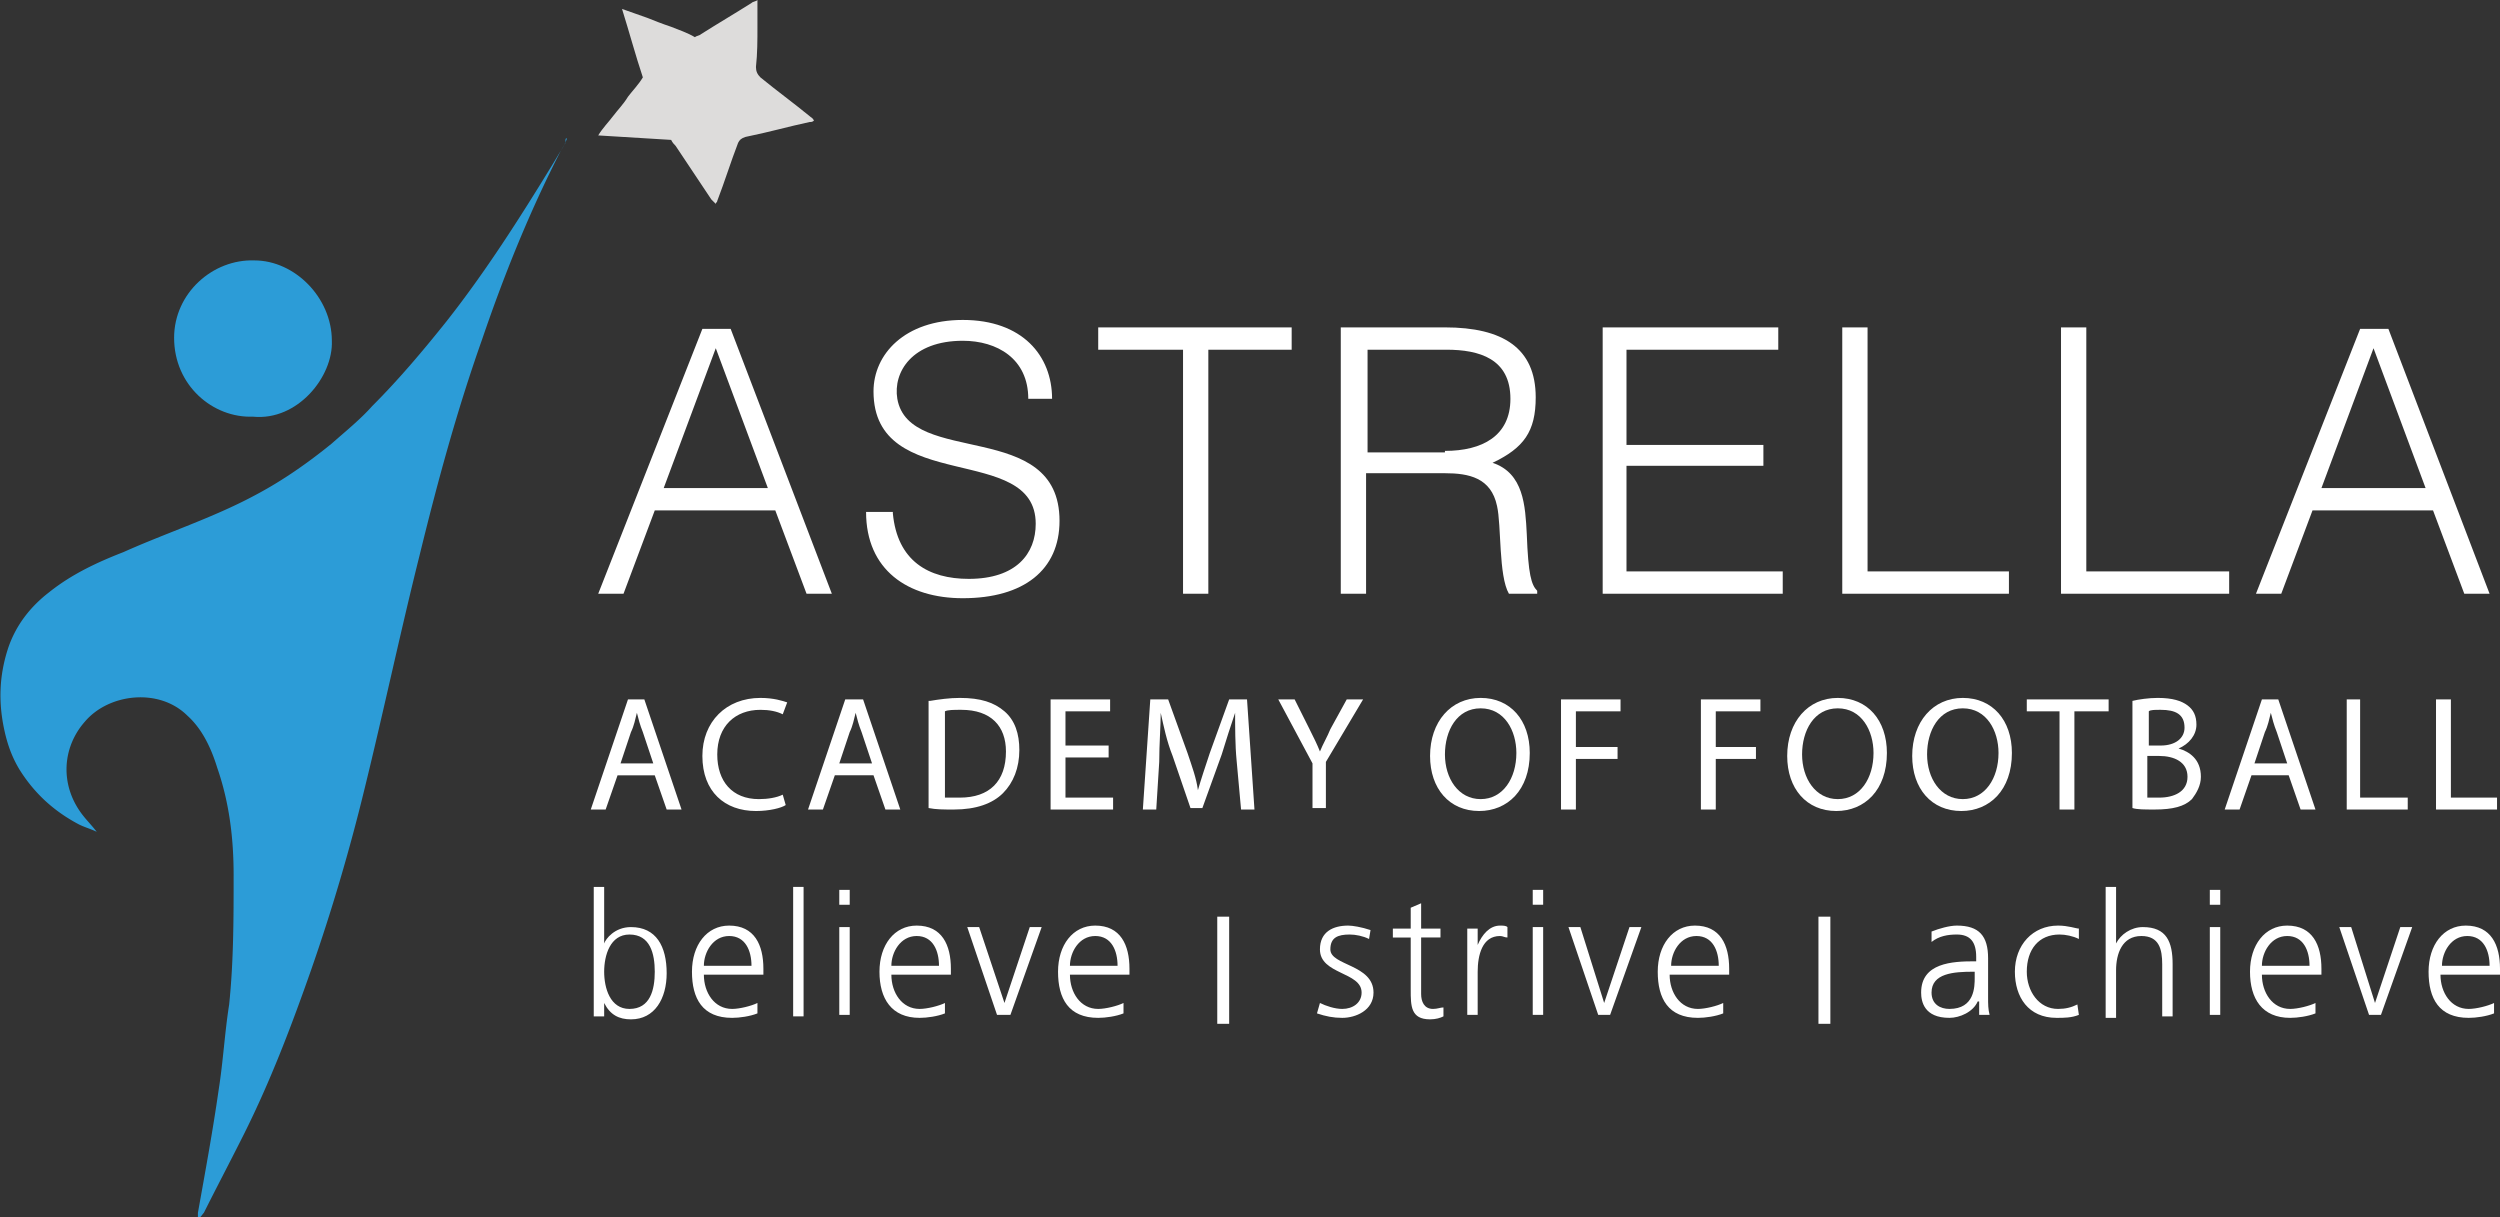 <svg version="1.1" id="Layer_1" xmlns="http://www.w3.org/2000/svg" xmlns:xlink="http://www.w3.org/1999/xlink" x="0" y="0" viewBox="0 0 168 81.8" xml:space="preserve"><rect x="0" y="0" width="168" height="81.8" fill="#333333" stroke="none"/><style>.st3{fill:#fff}</style><defs><path id="SVGID_1_" d="M0 0h113.5v81.8H0z"/></defs><clipPath id="SVGID_2_"><use xlink:href="#SVGID_1_" overflow="visible"/></clipPath><path d="M38.1 9.3c-.1.3-.2.5-.4.8-2.1 4.1-3.8 8.3-5.3 12.7-1.7 4.8-3 9.6-4.2 14.5-1.3 5.2-2.4 10.4-3.7 15.7a131 131 0 01-3.6 12.2c-1.3 3.7-2.7 7.4-4.5 11-.9 1.8-1.8 3.5-2.7 5.3-.1.1-.2.3-.4.4v-.4c.5-2.8 1-5.5 1.4-8.3.3-1.9.4-3.8.7-5.7.3-2.9.3-5.8.3-8.7 0-2.5-.3-4.9-1.1-7.2-.4-1.3-1-2.6-2-3.5-1.9-1.9-5.3-1.5-6.9.4-1.5 1.7-1.7 4.2-.2 6.2.3.4.7.8 1 1.2-.4-.2-.8-.3-1.2-.5-1.7-.9-3-2.1-4-3.7-.6-1-.9-2-1.1-3.1-.3-1.7-.2-3.3.3-4.9.5-1.6 1.5-2.9 2.8-3.9 1.5-1.2 3.2-2 5-2.7 2.9-1.3 6-2.3 8.8-3.8 1.9-1 3.6-2.2 5.2-3.5.9-.8 1.9-1.6 2.7-2.5 1.8-1.8 3.4-3.7 5-5.7 2.6-3.3 4.9-6.9 7.1-10.5l.9-1.5c0-.3 0-.3.1-.3" clip-path="url(#SVGID_2_)" fill="#2c9cd7"/><path d="M50.9 0v1.8c0 .9 0 1.8-.1 2.7 0 .3.1.5.3.7 1.1.9 2.2 1.7 3.3 2.6.1.1.2.1.3.3-.1.1-.2.1-.3.1-1.4.3-2.8.7-4.3 1-.3.1-.4.2-.5.4-.5 1.3-.9 2.6-1.4 3.9 0 .1-.1.1-.1.2l-.3-.3-2.4-3.6c-.1-.1-.2-.2-.3-.4-1.6-.1-3.3-.2-4.9-.3.3-.5.7-.9 1-1.3.3-.4.7-.8 1-1.3.3-.4.7-.8 1-1.3-.5-1.5-.9-3-1.4-4.6.6.2 1.1.4 1.7.6.5.2 1 .4 1.6.6.5.2 1.1.4 1.6.7.1-.1.3-.1.4-.2 1.1-.7 2.3-1.4 3.4-2.1.1-.1.3-.1.4-.2" clip-path="url(#SVGID_2_)" fill="#dddcdb"/><defs><path id="SVGID_3_" d="M0 0h168v81.8H0z"/></defs><clipPath id="SVGID_4_"><use xlink:href="#SVGID_3_" overflow="visible"/></clipPath><path d="M17 28c-2.7.1-5.3-2.1-5.3-5.3 0-3 2.6-5.3 5.4-5.2 2.7 0 5.2 2.5 5.2 5.4.1 2.4-2.3 5.4-5.3 5.1" clip-path="url(#SVGID_4_)" fill="#2c9cd7"/><path class="st3" d="M44.6 32.8h7l-3.5-9.4-3.5 9.4zm-4.4 7.1l7-17.8h1.9l6.8 17.8h-1.7l-2.1-5.6H44l-2.1 5.6h-1.7z"/><defs><path id="SVGID_5_" d="M0 0h168v81.8H0z"/></defs><clipPath id="SVGID_6_"><use xlink:href="#SVGID_5_" overflow="visible"/></clipPath><path d="M60 34.5c.3 3.2 2.4 4.4 5.1 4.4 3.2 0 4.5-1.7 4.5-3.7 0-5.5-10.9-1.9-10.9-8.9 0-2.5 2.1-4.8 6-4.8 4 0 6 2.4 6 5.3h-1.6c0-2.7-2.1-3.9-4.4-3.9-3.4 0-4.7 2.1-4.4 3.9.8 4.6 10.9 1.3 10.9 8.2 0 3.3-2.4 5.2-6.5 5.2-3.7 0-6.5-1.9-6.5-5.8H60z" clip-path="url(#SVGID_6_)" fill="#fff"/><path class="st3" d="M73.8 22h13v1.5h-5.6v16.4h-1.7V23.5h-5.7z"/><defs><path id="SVGID_7_" d="M0 0h168v81.8H0z"/></defs><clipPath id="SVGID_8_"><use xlink:href="#SVGID_7_" overflow="visible"/></clipPath><path d="M97.1 30.3c2.5 0 4.4-1 4.4-3.5 0-2.7-2.1-3.3-4.3-3.3h-5.3v6.9h5.2zm-5.3 1.5v8.1h-1.7V22h7c3.9 0 6.1 1.4 6.1 4.7 0 2.3-.8 3.4-2.9 4.4 2.1.7 2.2 2.9 2.3 4.8.1 2.7.3 3.4.7 3.8v.2h-1.9c-.7-1.2-.5-4.6-.8-5.9-.4-1.9-1.9-2.2-3.5-2.2h-5.3z" clip-path="url(#SVGID_8_)" fill="#fff"/><path class="st3" d="M107.7 39.9V22h11.8v1.5h-10.2v6.4h9.2v1.4h-9.2v7.1h10.5v1.5zm16.1 0V22h1.7v16.4h9.5v1.5zm14.7 0V22h1.7v16.4h9.6v1.5zm17.5-7.1h7l-3.5-9.4-3.5 9.4zm-4.4 7.1l7-17.8h1.9l6.8 17.8h-1.7l-2.1-5.6h-8.1l-2.1 5.6h-1.7z"/><defs><path id="SVGID_9_" d="M0 0h168v81.8H0z"/></defs><clipPath id="SVGID_10_"><use xlink:href="#SVGID_9_" overflow="visible"/></clipPath><path d="M43.9 51.3l-.7-2.1c-.2-.5-.3-.9-.4-1.3-.1.4-.2.9-.4 1.3l-.7 2.1h2.2zm-2.4.8l-.8 2.3h-1l2.5-7.4h1.1l2.5 7.4h-1l-.8-2.3h-2.5zm11.3 2c-.3.2-1.1.4-2 .4-2.1 0-3.6-1.3-3.6-3.7 0-2.3 1.6-3.9 3.9-3.9.9 0 1.5.2 1.8.3l-.3.8c-.4-.2-.9-.3-1.5-.3-1.7 0-2.9 1.1-2.9 3 0 1.8 1 3 2.8 3 .6 0 1.2-.1 1.6-.3l.2.7zm5.8-2.8l-.7-2.1c-.2-.5-.3-.9-.4-1.3-.1.4-.2.9-.4 1.3l-.7 2.1h2.2zm-2.5.8l-.8 2.3h-1l2.5-7.4H58l2.5 7.4h-1l-.8-2.3h-2.6zm7.4 1.5h1c2 0 3.1-1.1 3.1-3.1 0-1.7-1-2.8-3-2.8-.5 0-.9 0-1.1.1v5.8zm-1-6.5c.6-.1 1.3-.2 2-.2 1.4 0 2.3.3 3 .9.7.6 1 1.5 1 2.6 0 1.2-.4 2.2-1.1 2.9-.7.7-1.8 1.1-3.3 1.1-.7 0-1.2 0-1.7-.1v-7.2z" clip-path="url(#SVGID_10_)" fill="#fff"/><path class="st3" d="M74.5 50.9h-2.9v2.7h3.2v.8h-4.2V47h4v.8h-3v2.3h2.9z"/><defs><path id="SVGID_11_" d="M0 0h168v81.8H0z"/></defs><clipPath id="SVGID_12_"><use xlink:href="#SVGID_11_" overflow="visible"/></clipPath><path d="M83.1 51.1c-.1-1-.1-2.3-.1-3.2-.3.9-.6 1.8-.9 2.8l-1.3 3.6H80l-1.2-3.5c-.4-1-.6-2-.8-2.9 0 .9-.1 2.1-.1 3.3l-.2 3.2h-.9l.5-7.4h1.2l1.3 3.6c.3.9.6 1.7.7 2.5.2-.7.5-1.6.8-2.5l1.3-3.6h1.2l.5 7.4h-.9l-.3-3.3zm5.1 3.3v-3.1L85.9 47H87l1 2c.3.6.5 1 .7 1.5.2-.5.5-1 .7-1.5l1.1-2h1.1l-2.5 4.2v3.1h-.9zm8.9-3.7c0 1.6.9 3 2.4 3s2.4-1.4 2.4-3.1c0-1.5-.8-3-2.4-3-1.6 0-2.4 1.5-2.4 3.1m5.7-.1c0 2.5-1.5 3.9-3.4 3.9-2 0-3.3-1.5-3.3-3.7 0-2.3 1.4-3.9 3.4-3.9s3.3 1.5 3.3 3.7" clip-path="url(#SVGID_12_)" fill="#fff"/><path class="st3" d="M104.9 47h4v.8h-3v2.4h2.8v.8h-2.8v3.4h-1zm9.4 0h4v.8h-3v2.4h2.7v.8h-2.7v3.4h-1z"/><defs><path id="SVGID_13_" d="M0 0h168v81.8H0z"/></defs><clipPath id="SVGID_14_"><use xlink:href="#SVGID_13_" overflow="visible"/></clipPath><path d="M121.1 50.7c0 1.6.9 3 2.4 3s2.4-1.4 2.4-3.1c0-1.5-.8-3-2.4-3-1.6 0-2.4 1.5-2.4 3.1m5.7-.1c0 2.5-1.5 3.9-3.4 3.9-2 0-3.3-1.5-3.3-3.7 0-2.3 1.4-3.9 3.4-3.9s3.3 1.5 3.3 3.7m2.7.1c0 1.6.9 3 2.4 3s2.4-1.4 2.4-3.1c0-1.5-.8-3-2.4-3-1.6 0-2.4 1.5-2.4 3.1m5.7-.1c0 2.5-1.5 3.9-3.4 3.9-2 0-3.3-1.5-3.3-3.7 0-2.3 1.4-3.9 3.4-3.9s3.3 1.5 3.3 3.7" clip-path="url(#SVGID_14_)" fill="#fff"/><path class="st3" d="M138.4 47.8h-2.2V47h5.5v.8h-2.3v6.6h-1z"/><defs><path id="SVGID_15_" d="M0 0h168v81.8H0z"/></defs><clipPath id="SVGID_16_"><use xlink:href="#SVGID_15_" overflow="visible"/></clipPath><path d="M144.3 53.6h.8c1 0 1.9-.4 1.9-1.4 0-1-.9-1.4-1.9-1.4h-.8v2.8zm0-3.5h.9c1 0 1.6-.5 1.6-1.2 0-.9-.6-1.2-1.6-1.2-.4 0-.7 0-.8.1v2.3zm-1-3c.4-.1 1.1-.2 1.7-.2 1 0 1.6.2 2 .5.4.3.6.7.6 1.3 0 .7-.5 1.3-1.2 1.6.7.2 1.5.7 1.5 1.9 0 .6-.3 1.1-.6 1.5-.5.5-1.3.7-2.5.7-.7 0-1.2 0-1.5-.1v-7.2zm10.4 4.2l-.7-2.1c-.2-.5-.3-.9-.4-1.3-.1.4-.2.9-.4 1.3l-.7 2.1h2.2zm-2.4.8l-.8 2.3h-1L152 47h1.1l2.5 7.4h-1l-.8-2.3h-2.5z" clip-path="url(#SVGID_16_)" fill="#fff"/><path class="st3" d="M157.7 47h.9v6.6h3.2v.8h-4.1zm6 0h1v6.6h3.1v.8h-4.1z"/><defs><path id="SVGID_17_" d="M0 0h168v81.8H0z"/></defs><clipPath id="SVGID_18_"><use xlink:href="#SVGID_17_" overflow="visible"/></clipPath><path d="M42.3 62.8c-1.3 0-1.7 1.4-1.7 2.5s.4 2.5 1.7 2.5c1.4 0 1.7-1.3 1.7-2.5s-.3-2.5-1.7-2.5m-2.4-3.2h.7v3.8c.1-.3.7-1.1 1.8-1.1 1.7 0 2.4 1.3 2.4 3.1 0 1.7-.8 3.1-2.4 3.1-.8 0-1.4-.3-1.8-1.1v.9h-.7v-8.7zm10.6 5.3c0-1-.4-2-1.5-2s-1.7 1.1-1.7 2h3.2zm.4 3.2c-.5.2-1.2.3-1.7.3-2 0-2.7-1.3-2.7-3.1s1-3.1 2.5-3.1c1.7 0 2.3 1.3 2.3 2.9v.4h-4c0 1.2.7 2.3 1.9 2.3.5 0 1.3-.2 1.7-.4v.7z" clip-path="url(#SVGID_18_)" fill="#fff"/><path class="st3" d="M53.3 59.6h.7v8.7h-.7zm3.1 8.6h.7v-5.9h-.7v5.9zm0-7.4h.7v-1h-.7v1z"/><defs><path id="SVGID_19_" d="M0 0h168v81.8H0z"/></defs><clipPath id="SVGID_20_"><use xlink:href="#SVGID_19_" overflow="visible"/></clipPath><path d="M63.1 64.9c0-1-.4-2-1.5-2s-1.7 1.1-1.7 2h3.2zm.4 3.2c-.5.2-1.2.3-1.7.3-1.9 0-2.7-1.3-2.7-3.1s1-3.1 2.5-3.1c1.7 0 2.3 1.3 2.3 2.9v.4h-4c0 1.2.7 2.3 1.9 2.3.5 0 1.3-.2 1.7-.4v.7z" clip-path="url(#SVGID_20_)" fill="#fff"/><path class="st3" d="M67.9 68.2H67l-2-5.9h.8l1.7 5.1 1.7-5.1h.8z"/><defs><path id="SVGID_21_" d="M0 0h168v81.8H0z"/></defs><clipPath id="SVGID_22_"><use xlink:href="#SVGID_21_" overflow="visible"/></clipPath><path d="M75.1 64.9c0-1-.4-2-1.5-2s-1.7 1.1-1.7 2h3.2zm.4 3.2c-.5.2-1.2.3-1.7.3-2 0-2.7-1.3-2.7-3.1s1-3.1 2.5-3.1c1.7 0 2.3 1.3 2.3 2.9v.4h-4c0 1.2.7 2.3 1.9 2.3.5 0 1.3-.2 1.7-.4v.7zm13.2-.7c.4.2 1 .4 1.5.4.7 0 1.3-.4 1.3-1.1 0-1.4-2.8-1.2-2.8-2.9 0-1.2.9-1.6 1.9-1.6.3 0 .9.1 1.5.3l-.1.6c-.4-.2-.9-.3-1.3-.3-.8 0-1.3.2-1.3 1 0 1.1 2.9 1 2.9 2.9 0 1.2-1.2 1.7-2.1 1.7-.6 0-1.1-.1-1.7-.3l.2-.7zm8.1-4.4h-1.3v3.8c0 .5.2 1 .8 1 .3 0 .5-.1.7-.1v.6c-.2.1-.5.2-.9.2-1.3 0-1.3-.9-1.3-2V63h-1.2v-.6h1.2V61l.7-.3v1.7h1.3v.6zm1.8.7v-1.3h.7v1.1c.3-.7.8-1.3 1.5-1.3.2 0 .4 0 .5.1v.7c-.2 0-.3-.1-.5-.1-1.2 0-1.5 1.3-1.5 2.4v2.9h-.7v-4.5z" clip-path="url(#SVGID_22_)" fill="#fff"/><path class="st3" d="M103 68.2h.7v-5.9h-.7v5.9zm0-7.4h.7v-1h-.7v1zm5.2 7.4h-.8l-2-5.9h.8l1.6 5.1 1.7-5.1h.8z"/><defs><path id="SVGID_23_" d="M0 0h168v81.8H0z"/></defs><clipPath id="SVGID_24_"><use xlink:href="#SVGID_23_" overflow="visible"/></clipPath><path d="M115.5 64.9c0-1-.4-2-1.5-2s-1.7 1.1-1.7 2h3.2zm.3 3.2c-.5.2-1.2.3-1.7.3-2 0-2.7-1.3-2.7-3.1s1-3.1 2.5-3.1c1.7 0 2.3 1.3 2.3 2.9v.4h-4c0 1.2.7 2.3 1.9 2.3.5 0 1.3-.2 1.7-.4v.7zm17-2.8h-.2c-1.3 0-2.8.1-2.8 1.4 0 .8.6 1.1 1.2 1.1 1.7 0 1.7-1.5 1.7-2.1v-.4zm.1 2c-.3.7-1.2 1.1-1.9 1.1-1.7 0-1.9-1.1-1.9-1.7 0-2 2.1-2.1 3.6-2.1h.1v-.3c0-1-.4-1.5-1.3-1.5-.6 0-1.2.1-1.7.5v-.7c.5-.2 1.2-.4 1.7-.4 1.5 0 2.1.7 2.1 2.2V67c0 .5 0 .8.1 1.2h-.7v-.9zm6.8-4.2c-.4-.2-.9-.3-1.3-.3-1.4 0-2.2 1-2.2 2.5 0 1.3.8 2.5 2.1 2.5.5 0 .9-.1 1.3-.3l.1.7c-.5.2-1 .2-1.5.2-1.9 0-2.8-1.4-2.8-3.1 0-1.8 1.2-3.1 2.9-3.1.7 0 1.2.2 1.4.2v.7zm1.8-3.5h.7v3.8c.3-.6 1-1.1 1.8-1.1 1.6 0 2 1 2 2.5v3.5h-.7v-3.5c0-1-.2-1.9-1.4-1.9-1.3 0-1.7 1.2-1.7 2.3v3.2h-.7v-8.8z" clip-path="url(#SVGID_24_)" fill="#fff"/><path class="st3" d="M148.5 68.2h.7v-5.9h-.7v5.9zm0-7.4h.7v-1h-.7v1z"/><defs><path id="SVGID_25_" d="M0 0h168v81.8H0z"/></defs><clipPath id="SVGID_26_"><use xlink:href="#SVGID_25_" overflow="visible"/></clipPath><path d="M155.2 64.9c0-1-.4-2-1.5-2s-1.7 1.1-1.7 2h3.2zm.4 3.2c-.5.2-1.2.3-1.7.3-1.9 0-2.7-1.3-2.7-3.1s1-3.1 2.5-3.1c1.7 0 2.3 1.3 2.3 2.9v.4h-4c0 1.2.7 2.3 1.9 2.3.5 0 1.3-.2 1.7-.4v.7z" clip-path="url(#SVGID_26_)" fill="#fff"/><path class="st3" d="M160 68.2h-.8l-2-5.9h.8l1.6 5.1 1.7-5.1h.8z"/><defs><path id="SVGID_27_" d="M0 0h168v81.8H0z"/></defs><clipPath id="SVGID_28_"><use xlink:href="#SVGID_27_" overflow="visible"/></clipPath><path d="M167.3 64.9c0-1-.4-2-1.5-2s-1.7 1.1-1.7 2h3.2zm.3 3.2c-.5.2-1.2.3-1.7.3-2 0-2.7-1.3-2.7-3.1s1-3.1 2.5-3.1c1.7 0 2.3 1.3 2.3 2.9v.4h-4c0 1.2.7 2.3 1.9 2.3.5 0 1.3-.2 1.7-.4v.7z" clip-path="url(#SVGID_28_)" fill="#fff"/><path class="st3" d="M81.8 61.6h.8v7.2h-.8zm40.4 0h.8v7.2h-.8z"/></svg>